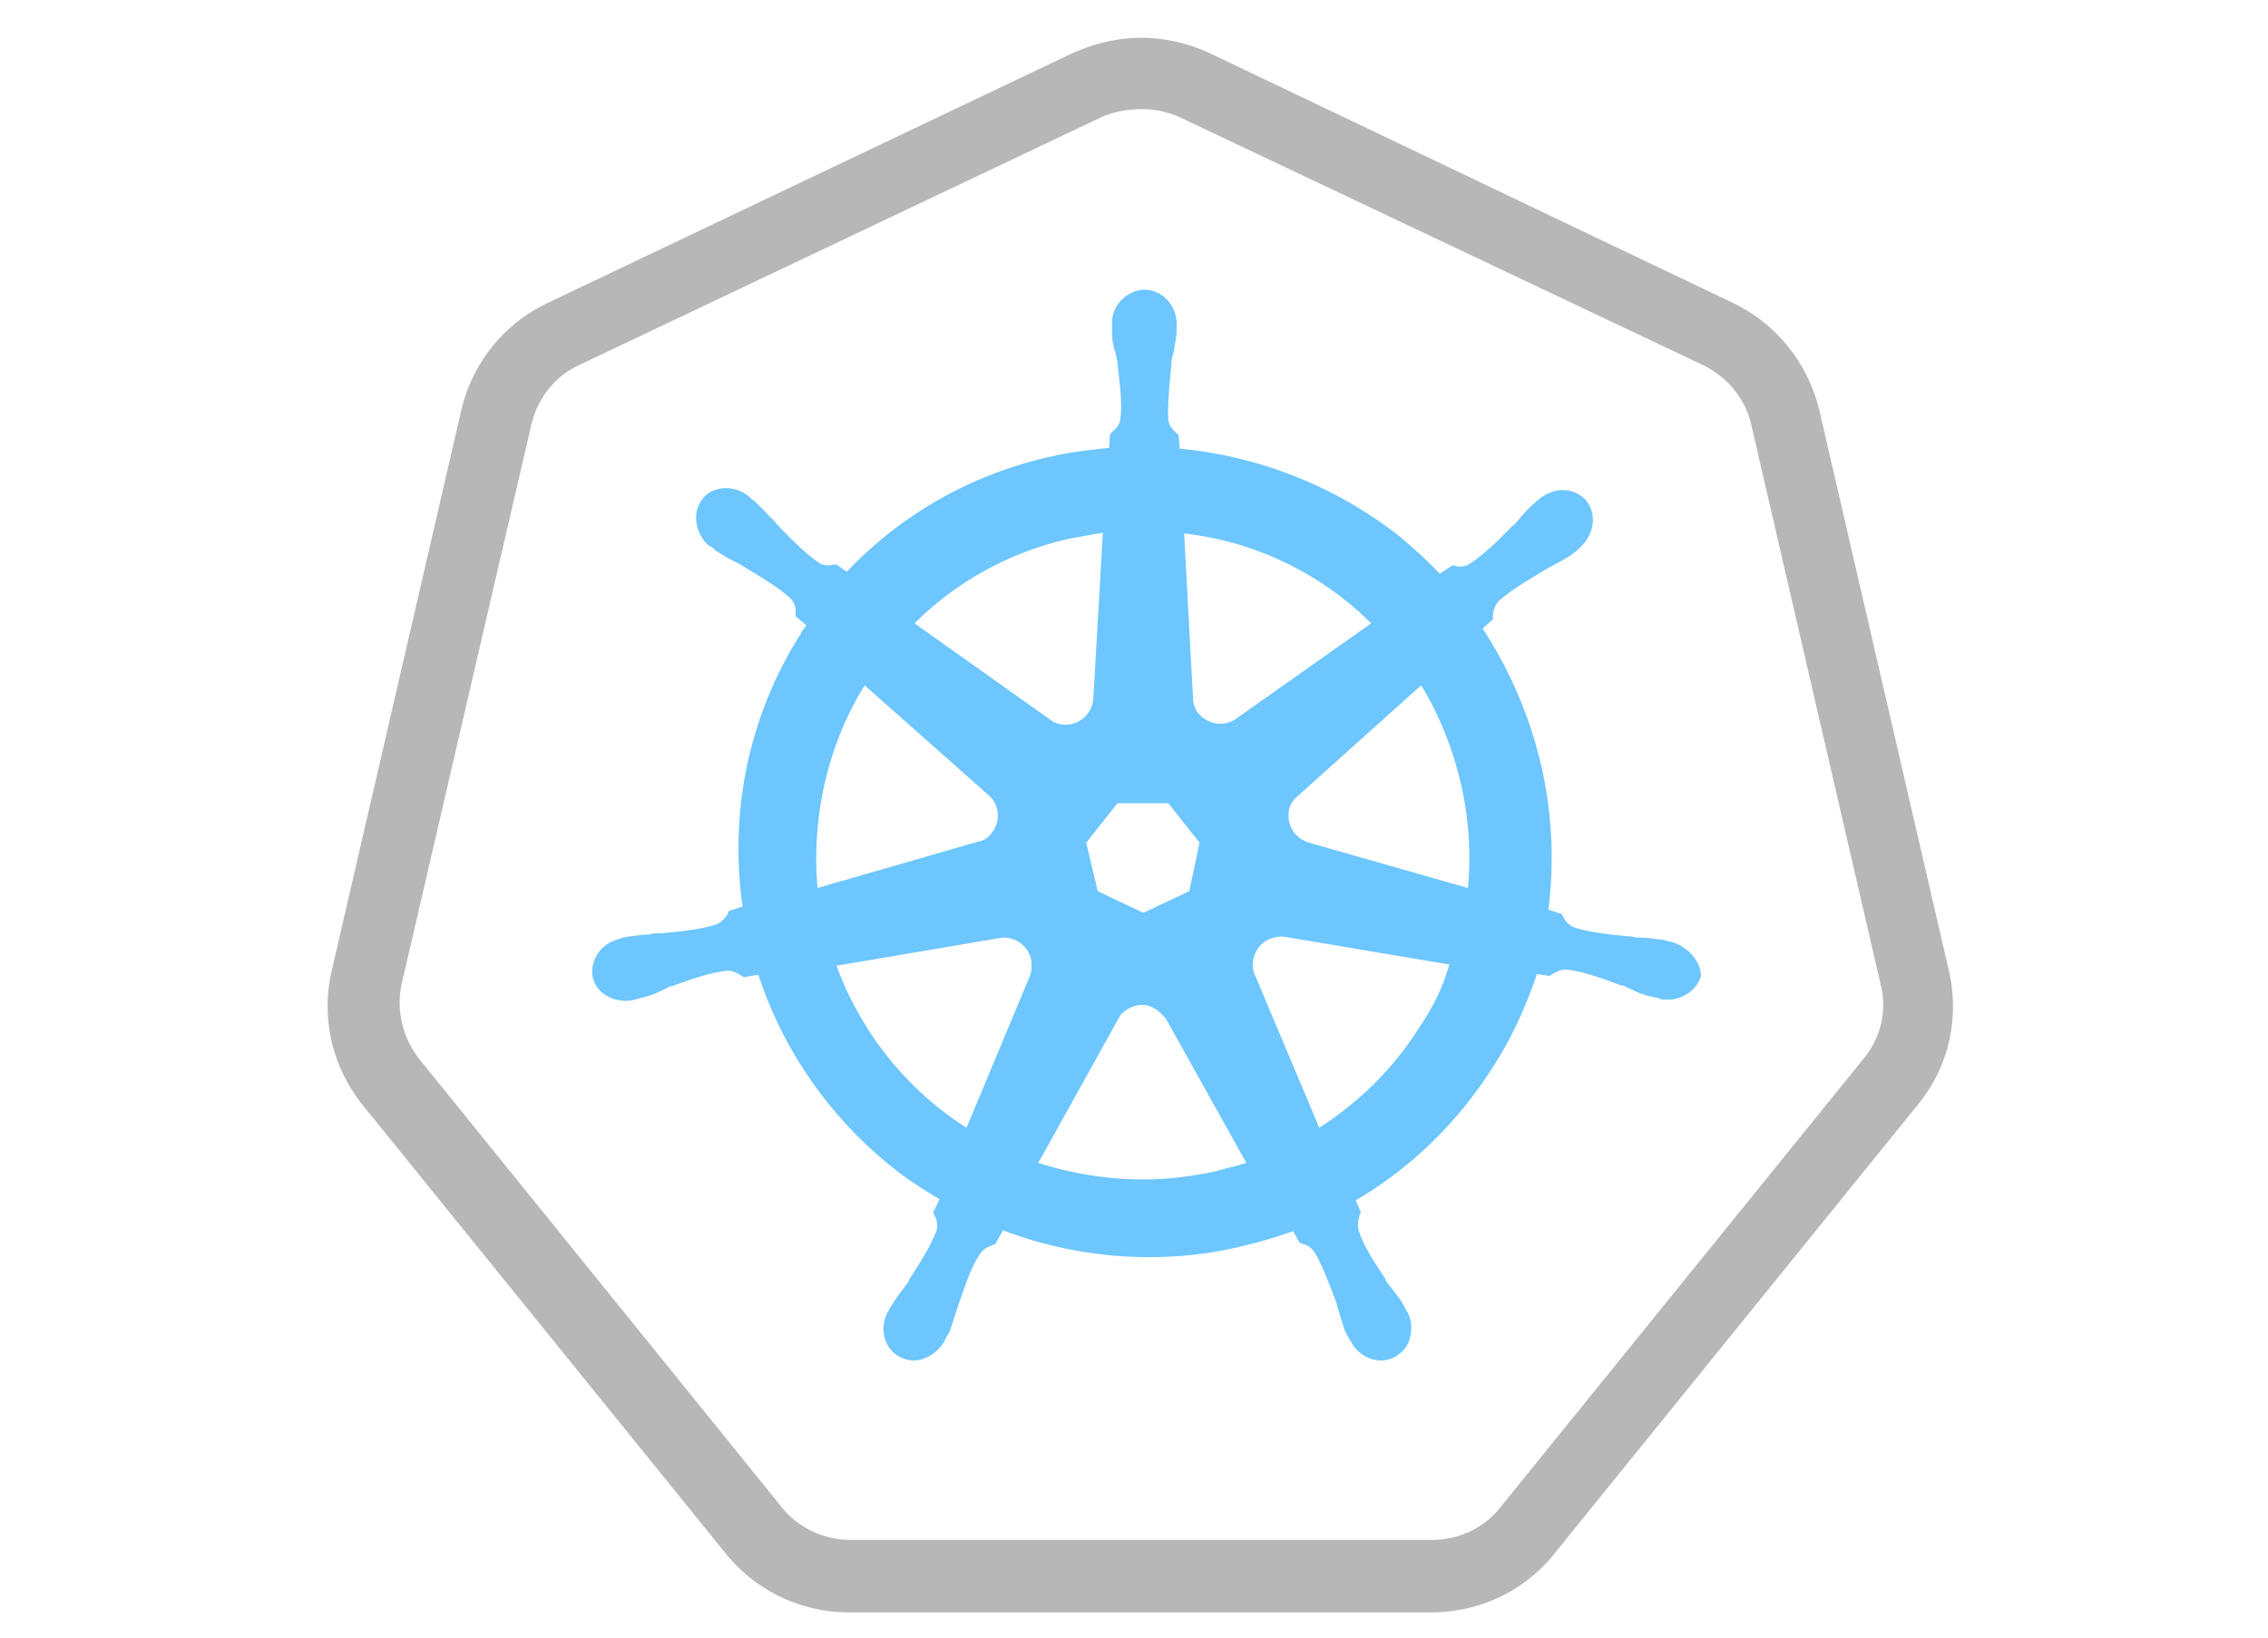 <svg width="180" height="130" viewBox="0 0 180 130" xmlns="http://www.w3.org/2000/svg"><title>B73586EF-B953-4321-B55B-E502F2D07AD6</title><g fill="none" fill-rule="evenodd"><path d="M147.873 84.081l-28.788 35.567c-1.256 1.627-3.297 2.596-5.431 2.596h-46.15c-2.135 0-4.176-.97-5.463-2.596L33.284 84.08c-1.318-1.69-1.852-3.848-1.413-5.943l10.298-44.42c.502-2.127 1.883-3.847 3.767-4.723L87.502 9.256c.973-.406 2.104-.594 3.108-.594 1.036 0 2.072.219 2.983.626l41.597 19.707c1.947.97 3.36 2.721 3.799 4.723l10.266 44.42c.533 2.095.031 4.254-1.382 5.943m6.782-7.1l-10.266-44.42c-.91-3.754-3.422-6.882-6.907-8.54L96.01 4.22C94.315 3.438 92.431 3 90.61 3c-1.82 0-3.642.407-5.494 1.22L43.52 24.021a12.57 12.57 0 0 0-6.907 8.54L26.346 76.98c-.91 3.784 0 7.694 2.449 10.76l28.788 35.567C59.97 126.28 63.548 128 67.441 128h46.118c3.893 0 7.472-1.72 9.827-4.692l28.788-35.567c2.48-3.003 3.391-6.913 2.48-10.76" fill="#B7B7B7"/><path d="M112.633 81.576c-2.076 3.288-4.782 5.918-7.928 7.953L99.483 77.13c-.22-.97.189-2.035 1.164-2.536.346-.157.755-.25 1.164-.25l13.213 2.222c-.504 1.816-1.322 3.444-2.391 5.01zM96.526 92.972c-1.887.407-3.806.658-5.788.658a27.32 27.32 0 0 1-8.337-1.315l6.512-11.71c.66-.75 1.762-1.095 2.643-.594.44.25.755.595 1.006.908l6.355 11.396c-.755.25-1.573.407-2.391.657zm-30.137-16.31l13.118-2.224c1.07-.094 2.076.658 2.328 1.722.063.501.063.908-.095 1.315L76.707 89.53c-4.624-2.943-8.336-7.452-10.318-12.868zm2.233-22.26l9.815 8.703c.913.751 1.007 2.129.252 3.037-.252.344-.598.595-1.007.657L64.88 70.494c-.472-5.573.755-11.24 3.743-16.093zm16.264-11.647c.913-.156 1.73-.313 2.643-.47l-.755 13.118c-.063 1.159-.975 2.13-2.234 2.13-.314 0-.723-.095-.975-.251l-10.979-7.796c3.366-3.35 7.582-5.666 12.3-6.73zm23.94 6.731l-10.821 7.64c-.913.563-2.14.406-2.895-.502-.251-.25-.314-.563-.409-.908l-.723-13.368a25.067 25.067 0 0 1 14.848 7.138zm7.11 12.711c.66 2.818.818 5.604.566 8.297l-12.615-3.6c-1.164-.345-1.824-1.472-1.573-2.63.063-.345.252-.658.504-.909l9.972-8.954c1.416 2.317 2.485 4.947 3.146 7.796zm-21.55 8.547l-3.648 1.722-3.618-1.722-.912-3.85 2.485-3.132h4.027l2.485 3.131-.818 3.851zm38.223 4.007c-.063 0-.063 0 0 0h-.063c-.094 0-.189 0-.189-.062-.157 0-.314-.094-.471-.094-.598-.063-1.07-.157-1.573-.157-.252 0-.504 0-.818-.094h-.095c-1.73-.156-3.146-.313-4.467-.72-.566-.25-.723-.595-.912-.908 0-.094-.063-.094-.063-.156l-1.07-.345c.472-3.756.315-7.701-.597-11.552a33.874 33.874 0 0 0-4.625-10.77l.818-.72v-.188c0-.407.095-.814.41-1.22 1.006-.909 2.233-1.629 3.743-2.537.251-.156.472-.25.723-.407.504-.25.913-.5 1.416-.814.094-.094.252-.187.409-.344.094-.063.157-.063.157-.157 1.164-1.001 1.416-2.63.598-3.694-.41-.563-1.164-.908-1.92-.908-.66 0-1.226.25-1.792.658l-.189.156c-.157.094-.252.25-.409.345-.409.407-.723.72-1.07 1.158-.157.157-.314.407-.566.564-1.164 1.22-2.233 2.222-3.303 2.942-.252.157-.503.25-.755.25-.157 0-.346 0-.503-.093h-.158l-1.006.657c-1.07-1.127-2.202-2.128-3.366-3.099a33.375 33.375 0 0 0-17.271-6.825l-.095-1.065-.157-.156c-.251-.25-.566-.501-.66-1.065-.063-1.314.094-2.786.251-4.445v-.063c0-.25.095-.595.158-.814.094-.5.188-1.002.251-1.565v-.752c0-1.471-1.164-2.692-2.548-2.692-.66 0-1.321.313-1.825.814-.503.5-.755 1.158-.755 1.878v.658a5.1 5.1 0 0 0 .252 1.565c.094.25.094.501.189.814v.094c.157 1.628.409 3.1.22 4.415-.063.594-.409.814-.66 1.064-.064.094-.064.094-.158.188l-.063 1.064c-1.51.157-2.988.313-4.467.658-6.355 1.377-11.986 4.57-16.358 9.173l-.818-.564h-.19c-.156 0-.314.063-.471.063-.252 0-.503-.063-.755-.22-1.07-.75-2.14-1.815-3.303-3.036-.157-.188-.315-.407-.566-.595-.346-.407-.661-.72-1.101-1.127-.063-.094-.22-.188-.41-.344-.062-.094-.157-.094-.157-.157a2.956 2.956 0 0 0-1.824-.657c-.724 0-1.479.313-1.888.908-.818 1.064-.566 2.692.566 3.694.095 0 .095.063.19.063.156.093.22.25.408.344.472.313.912.563 1.384.814.252.094.504.25.755.407 1.479.908 2.737 1.628 3.712 2.536.41.407.41.845.41 1.252v.157l.849.72c-.189.25-.346.438-.44.657-4.122 6.48-5.695 14.12-4.625 21.665l-1.07.344c0 .063-.063.063-.063.157-.188.344-.44.657-.912.908-1.258.407-2.737.563-4.467.72h-.094c-.252 0-.567 0-.818.094-.504 0-.976.094-1.573.156-.158 0-.315.094-.504.094-.063 0-.157 0-.22.094-1.51.313-2.422 1.722-2.17 3.037.251 1.127 1.32 1.879 2.642 1.879.252 0 .409 0 .66-.094.095 0 .19 0 .19-.063.157 0 .314-.094.471-.094a7.175 7.175 0 0 0 1.51-.563c.22-.094.472-.25.724-.345h.094c1.573-.563 2.957-1.064 4.279-1.22h.188c.472 0 .818.25 1.07.406.063 0 .063.094.157.094l1.164-.188c1.982 6.074 5.789 11.49 10.822 15.435 1.133.908 2.297 1.628 3.555 2.38l-.503 1.064c0 .094.062.094.062.156.19.345.347.752.19 1.315-.504 1.252-1.26 2.473-2.171 3.851v.094c-.158.25-.315.407-.472.657-.346.407-.598.814-.913 1.315-.094.094-.157.25-.251.407 0 .094-.095.157-.095.157-.66 1.409-.157 2.974 1.07 3.538.346.156.66.25 1.007.25.975 0 1.982-.657 2.485-1.565 0-.063.063-.157.063-.157.094-.156.189-.344.251-.407.252-.595.346-1.002.504-1.471.094-.25.157-.501.251-.752.567-1.628.976-2.943 1.73-4.101.315-.501.756-.564 1.07-.751.095 0 .095 0 .158-.063l.597-1.064a32.677 32.677 0 0 0 11.546 2.128c2.39 0 4.876-.25 7.204-.814a37.51 37.51 0 0 0 4.278-1.252l.503.908c.095 0 .095 0 .158.094.409.063.755.25 1.07.72.66 1.158 1.163 2.567 1.76 4.101v.094c.064.25.158.501.221.752.189.47.252.97.503 1.471l.252.407c0 .094.095.157.095.157a2.74 2.74 0 0 0 2.453 1.565c.346 0 .66-.094 1.007-.25.566-.314 1.07-.814 1.227-1.472.189-.657.189-1.409-.157-2.066 0-.063-.095-.063-.095-.157a2.382 2.382 0 0 0-.22-.407c-.252-.5-.598-.908-.912-1.315-.19-.25-.346-.407-.504-.657v-.094c-.912-1.378-1.73-2.599-2.139-3.85-.189-.564 0-.909.063-1.316 0-.062.094-.062.094-.156l-.409-.97c4.373-2.568 8.085-6.168 10.885-10.583 1.51-2.317 2.643-4.852 3.492-7.388l.975.156c.095 0 .095-.094.158-.094.346-.156.597-.407 1.1-.407h.158c1.321.157 2.705.658 4.278 1.253h.095c.251.062.503.219.755.313.472.25.88.407 1.478.563.158 0 .315.094.504.094.063 0 .157 0 .22.094.252.063.44.063.66.063 1.259 0 2.328-.814 2.643-1.879 0-1.002-.88-2.285-2.39-2.724z" fill="#6DC6FE"/></g></svg>